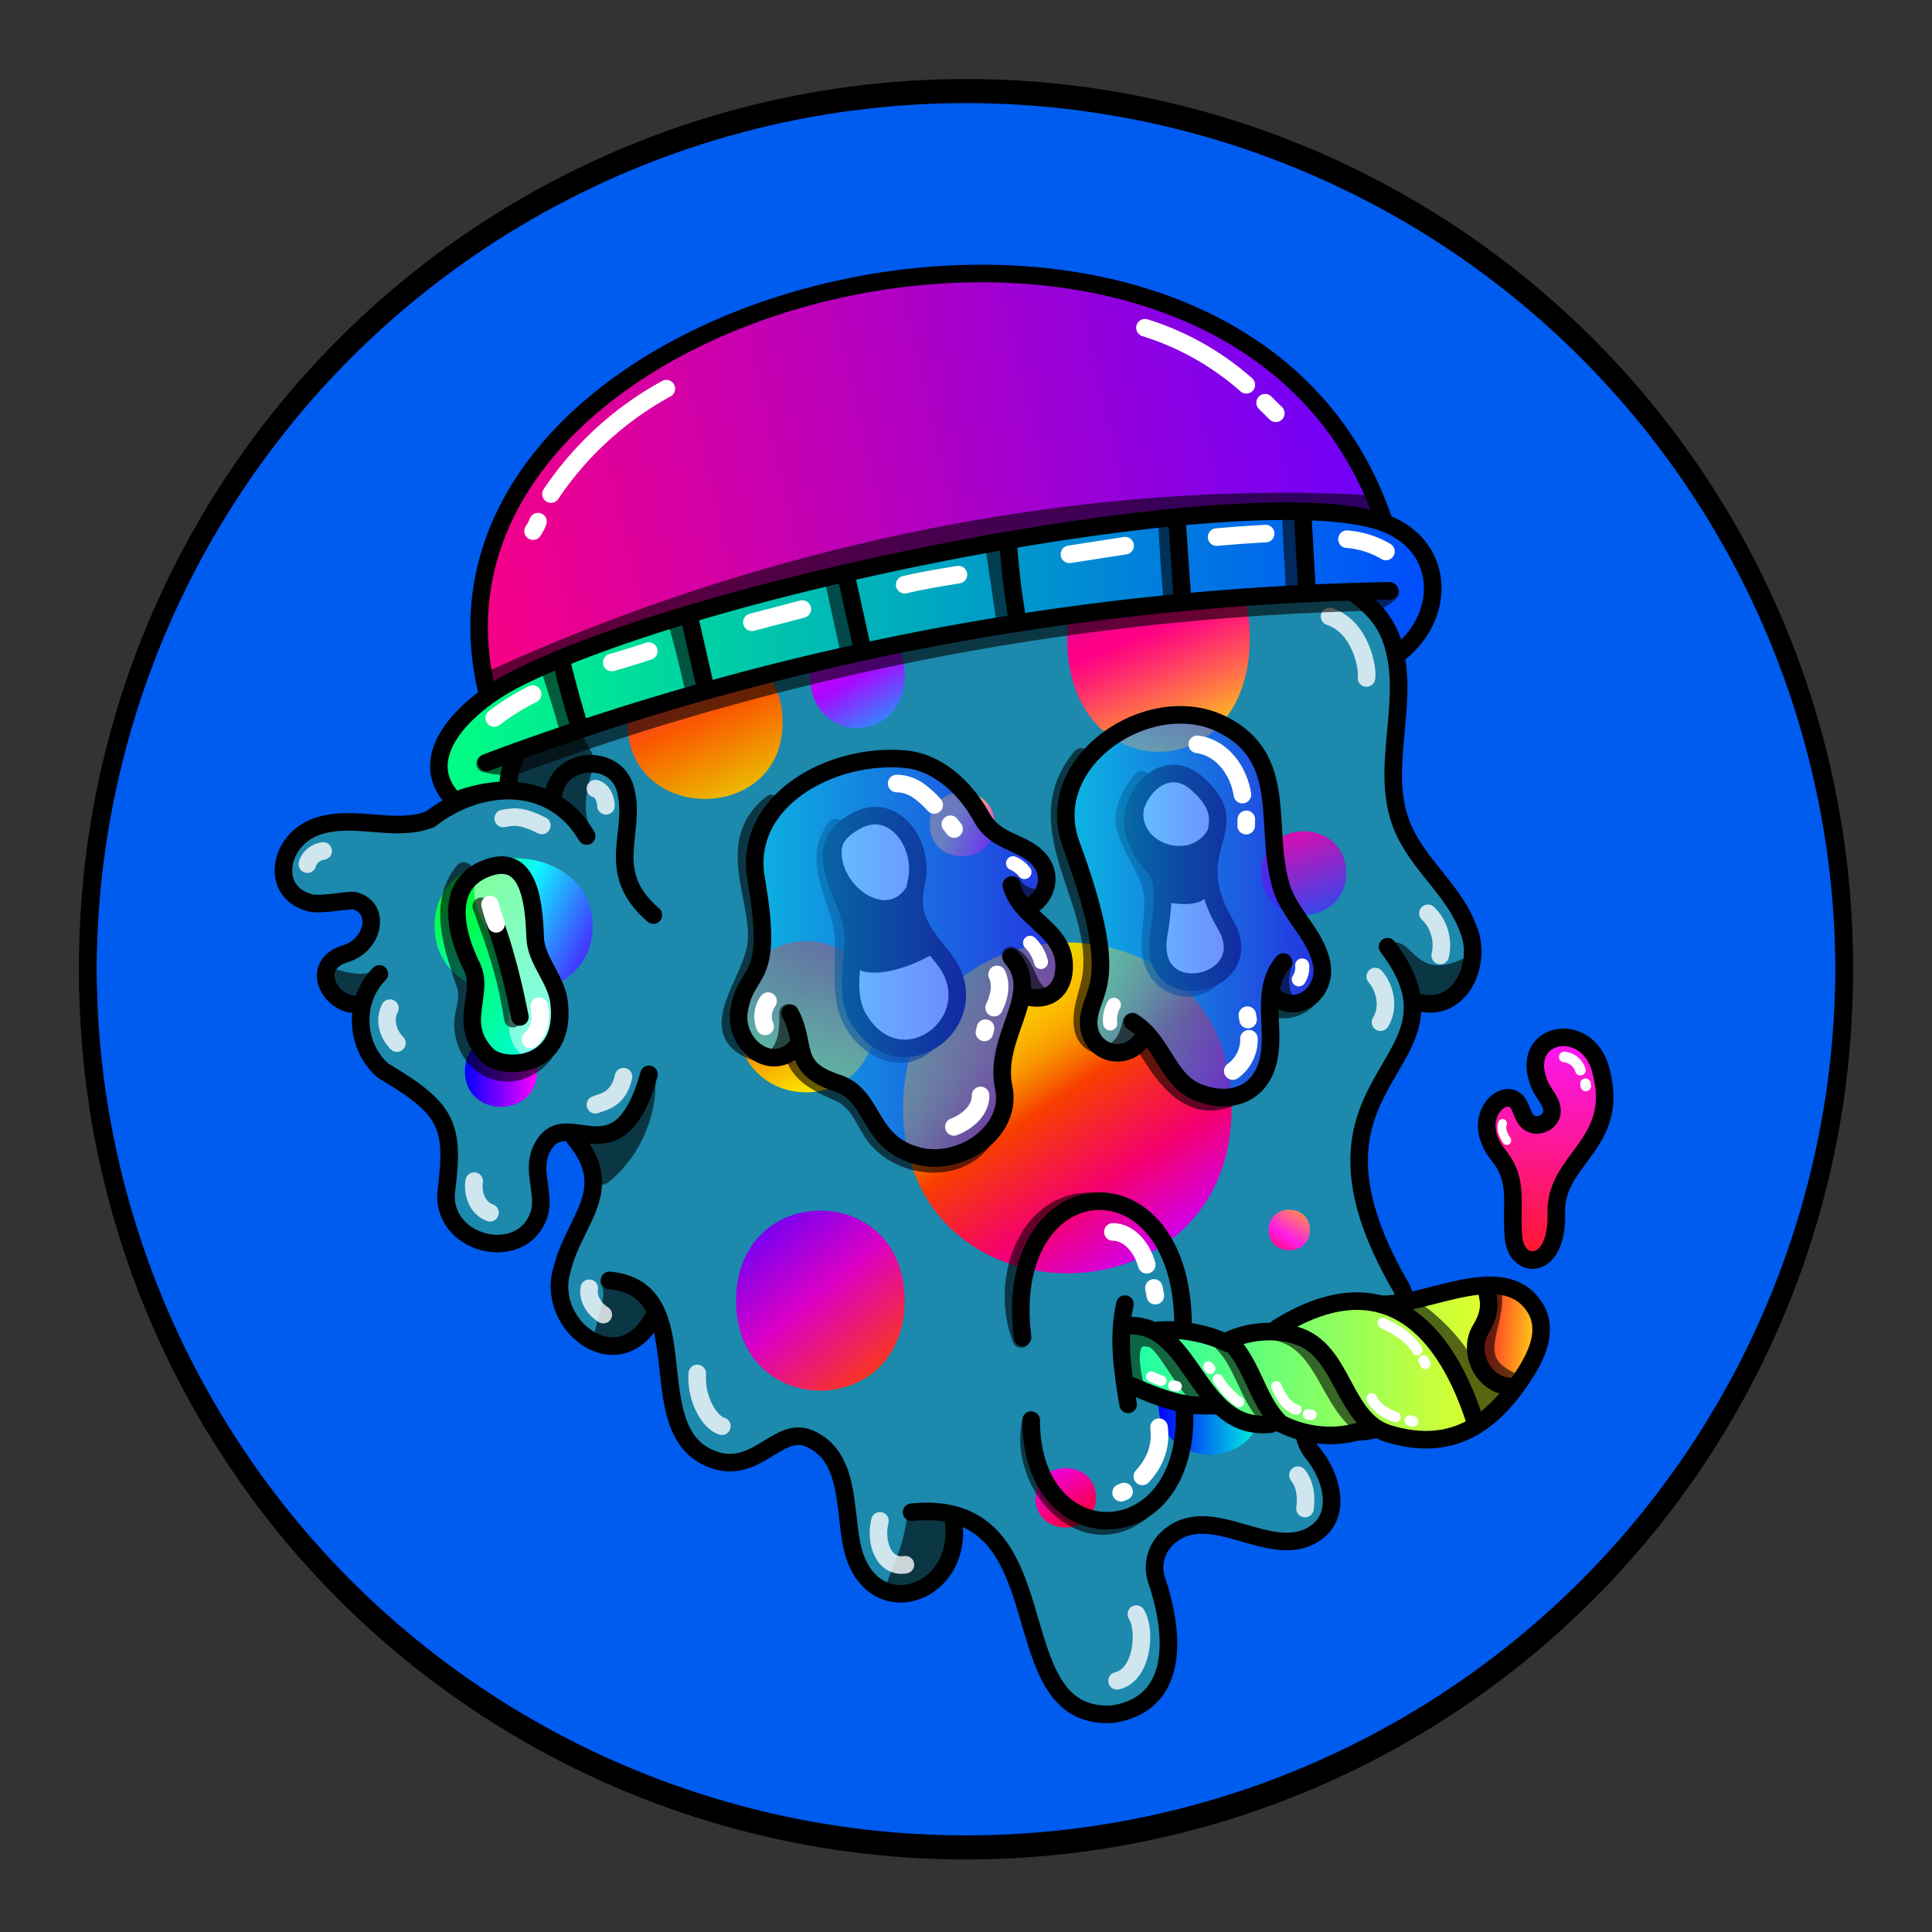<svg version="1.1" id="Layer_1" xmlns="http://www.w3.org/2000/svg" x="0" y="0" viewBox="0 0 1100 1100" style="enable-background:new 0 0 1100 1100" xml:space="preserve" xmlns:xlink="http://www.w3.org/1999/xlink"><rect x="0" y="0" width="1100" height="1100" fill="#333333" stroke="none"/><style type="text/css">.st301{fill:#005BEF;stroke:#000000;stroke-width:10;stroke-linecap:round;stroke-linejoin:round;stroke-miterlimit:10;}</style><circle class="st301" cx="550" cy="553.7" r="500"/><defs><linearGradient id="a" x1="467.78" y1="347.4" x2="508.96" y2="422.3" gradientUnits="userSpaceOnUse"><stop offset="0" stop-color="#ff00f2"/><stop offset=".5" stop-color="#ac05ff"/><stop offset="1" stop-color="#0bf"/></linearGradient><linearGradient id="b" x1="625.23" y1="280.48" x2="689.78" y2="436.19" gradientUnits="userSpaceOnUse"><stop offset="0" stop-color="#00f"/><stop offset=".06" stop-color="#2c00ea"/><stop offset=".15" stop-color="#6b00cb"/><stop offset=".24" stop-color="#a000b2"/><stop offset=".32" stop-color="#c9009e"/><stop offset=".39" stop-color="#e70090"/><stop offset=".45" stop-color="#f90087"/><stop offset=".5" stop-color="#ff0084"/><stop offset=".58" stop-color="#ff2272"/><stop offset=".76" stop-color="#ff7a44"/><stop offset="1" stop-color="#fffb00"/></linearGradient><linearGradient id="c" x1="542.81" y1="533.18" x2="664.99" y2="716.92" gradientUnits="userSpaceOnUse"><stop offset="0" stop-color="#af0"/><stop offset=".25" stop-color="#fac400"/><stop offset=".29" stop-color="#fabf00"/><stop offset=".33" stop-color="#fab100"/><stop offset=".38" stop-color="#f99900"/><stop offset=".43" stop-color="#f87700"/><stop offset=".48" stop-color="#f74d00"/><stop offset=".5" stop-color="#f73e00"/><stop offset=".75" stop-color="#f5006e"/><stop offset="1" stop-color="#c0f"/></linearGradient><linearGradient id="d" x1="730.89" y1="463.6" x2="755.38" y2="535.72" gradientUnits="userSpaceOnUse"><stop offset="0" stop-color="#ff00a1"/><stop offset="1" stop-color="#0059ff"/></linearGradient><linearGradient id="e" x1="659.6" y1="799.3" x2="718.16" y2="799.3" gradientUnits="userSpaceOnUse"><stop offset="0" stop-color="#00f"/><stop offset="1" stop-color="#0fd"/></linearGradient><linearGradient id="f" x1="433.06" y1="520.57" x2="478.6" y2="623.4" gradientUnits="userSpaceOnUse"><stop offset="0" stop-color="#ff0900"/><stop offset=".1" stop-color="#ff0d00"/><stop offset=".2" stop-color="#fe1b00"/><stop offset=".31" stop-color="#fe3100"/><stop offset=".43" stop-color="#fd4f00"/><stop offset=".54" stop-color="#fb7600"/><stop offset=".58" stop-color="#fb8400"/><stop offset="1" stop-color="#f7ff00"/></linearGradient><linearGradient id="g" x1="514.44" y1="451.87" x2="573.27" y2="482.5" gradientUnits="userSpaceOnUse"><stop offset="0" stop-color="#ffb300"/><stop offset=".5" stop-color="#f2d45a"/><stop offset="1" stop-color="#e600ff"/></linearGradient><linearGradient id="h" x1="555.34" y1="254.67" x2="521.18" y2="370.89" gradientUnits="userSpaceOnUse"><stop offset="0" stop-color="#fffb00"/><stop offset=".05" stop-color="#f0fa0f"/><stop offset=".15" stop-color="#c9f736"/><stop offset=".3" stop-color="#89f176"/><stop offset=".47" stop-color="#32eacd"/><stop offset=".56" stop-color="#00e6ff"/><stop offset="1" stop-color="#6200ff"/></linearGradient><linearGradient id="i" x1="431.91" y1="482.9" x2="368.78" y2="334.62" gradientUnits="userSpaceOnUse"><stop offset="0" stop-color="#e1ff00"/><stop offset=".5" stop-color="#fa5700"/><stop offset="1" stop-color="#ff00f7"/></linearGradient><linearGradient id="j" x1="423.73" y1="687.79" x2="506.29" y2="788.25" gradientUnits="userSpaceOnUse"><stop offset="0" stop-color="#5900ff"/><stop offset=".5" stop-color="#db00c5"/><stop offset="1" stop-color="#ff4000"/></linearGradient><linearGradient id="k" x1="264.66" y1="609.94" x2="305.75" y2="609.94" gradientUnits="userSpaceOnUse"><stop offset="0" stop-color="#00f"/><stop offset="1" stop-color="#f0f"/></linearGradient><linearGradient id="l" x1="237.16" y1="499.87" x2="342.8" y2="552.28" gradientUnits="userSpaceOnUse"><stop offset="0" stop-color="#00ff04"/><stop offset=".06" stop-color="#01fe19"/><stop offset=".18" stop-color="#05fd50"/><stop offset=".34" stop-color="#0afaa8"/><stop offset=".5" stop-color="#0ff7ff"/><stop offset="1" stop-color="#5100ff"/></linearGradient><linearGradient id="m" x1="723.12" y1="717.37" x2="745.84" y2="681.95" gradientUnits="userSpaceOnUse"><stop offset="0" stop-color="#ff0037"/><stop offset=".39" stop-color="#ff1ce8"/><stop offset="1" stop-color="#ffc800"/></linearGradient><linearGradient id="n" x1="593.77" y1="831.53" x2="619.74" y2="874.05" gradientUnits="userSpaceOnUse"><stop offset="0" stop-color="#ea00ff"/><stop offset="1" stop-color="#ff0015"/></linearGradient></defs><g data-name="Layer 46"><path d="M531.7 209c-67.9 59.6-70.9 20.3-120.8 36.5-19.6 10.9-14.3 30.3-9.7 39.6 11.2 22.8-50.8 8.7-68.6 40.3-10.3 18.3.1 42.2-7.5 61.8s-33.8 34.7-36.8 52.2c-43.4 48.2-154 6.6-119.1 70.4 6.2 11.4 32.9-6.3 39.1 9.1 7 17.5-38.8 29.4-21.3 46.7 17.7 4.9 20.7 39.9 56.9 63.2 13.8 20 2.7 51.4 19.4 69.1 35.8 37.8 46.3-24.8 41.3-34.3 4.3-38.8 43.9-10.6 22.2 38.7-22.8 51.7 11.2 74 36.5 56.6 38.5-10.5-14.1 99.9 89.9 62.9 18.1.7 28 22.3 29.8 40.3 6.5 63 53.6 46.3 59.1 8 15.5-34.3 45.1 48.6 46.9 59.9 11.3 72.6 69.3 42 70.8 17.9 3.3-54.1-3.2-60.1 1.7-68.3 18.5-31.1 71 13.3 90.8-15.5 13.6-19.7-31.2-63.5 7.9-55.4 94 19.4 18.7-100.7 13.8-120.4-8.8-35.5 13.9-105.6 46.9-121.7 18.1-8.8 17.1-35.5 7.4-52.8s-24.9-30.6-31.4-48.9c-13.5-54.4 22.4-102.1-36-133.3a10.2 10.2 0 0 1-3.9-14.4c17.1-26.3 1.3-66.4-31.8-71.4-22.1-3.3-44.3 8.9-66.5 6.3-43.8-5.2-80.2-74.1-127-43.1Z" style="fill:#1c89ad"/><path d="M461.1 384.3c0-40.3 54-40.3 54 0s-54 40.4-54 0Z" style="fill:url(#a)"/><path d="M607.6 363.4c0-86.2 104-86.2 104 0s-104 86.2-104 0Z" style="fill:url(#b)"/><path d="M514.2 630.8c0-125.6 187-125.6 187 0s-187 125.5-187 0Z" style="fill:url(#c)"/><path d="M718.2 497.1c0-31.7 48.2-31.7 48.2 0s-48.2 31.7-48.2 0Z" style="fill:url(#d)"/><path d="M659.6 799.3c0-38.5 58.6-38.5 58.6 0s-58.6 38.5-58.6 0Z" style="fill:url(#e)"/><path d="M419.1 578.9c0-57.4 79.6-57.4 79.6 0s-79.6 57.4-79.6 0Z" style="fill:url(#f)"/><path d="M529.3 469.3c0-24.4 37-24.3 37 0s-37 24.3-37 0Z" style="fill:url(#g)"/><path d="M496.2 313c0-64.6 84-64.6 84 0s-84 64.6-84 0Z" style="fill:url(#h)"/><path d="M357.2 411.3c0-58.1 88.4-58.1 88.4 0s-88.4 58.1-88.4 0Z" style="fill:url(#i)"/><path d="M419.1 740.5c0-68.3 96-68.3 96 0s-96 68.4-96 0Z" style="fill:url(#j)"/><path d="M264.7 609.9c0-27 41.1-27 41.1 0s-41.1 27.1-41.1 0Z" style="fill:url(#k)"/><path d="M247.4 527.3c0-51.7 90-51.7 90 0s-90 51.6-90 0Z" style="fill:url(#l)"/><path d="M722.3 700.3c0-15.4 23.5-15.4 23.5 0s-23.5 15.4-23.5 0Z" style="fill:url(#m)"/><path d="M589.5 852.8c0-22.6 34.5-22.6 34.5 0s-34.5 22.5-34.5 0Z" style="fill:url(#n)"/></g><style>.st40{fill:none;stroke:#000;stroke-width:10;stroke-linecap:round;stroke-linejoin:round;stroke-miterlimit:10}.st98{opacity:.6;enable-background:new}</style><g id="Outline"><path class="st98" d="M793 537c-1 .7-1 2-.5 3 5 10 11 35 25 30 8-2 21-13 18-22.4-.5-1-2-2-3-1.5-26 12-28-11-39-9.4v.3zm-34 274.5c6 5 26 8 25-3-6-7-20.6-12-21.5-26C750 772 744 803 759 811.5zm-219.3 52s1 .5 1 .8c9 13.5-3 36-18 40-34 6-9-6-6-44 .3-5.3 22.3 2.7 23 3.2zM342 731c5 7-4 22-4 33 8 13 29.6-5 33-14.9 2-12-17-21-28-20.2-1 .1-1 1.1-1 2.1zm31-120.2c2 23-8 47-26 61.9-13 10.9-17.5-30.6-8-27.9 6 4.2 28-18.8 34-34zm-157-59.9c-8 6-17 3-25 1-11 5 4 20 13.5 16 5-4 12-9 12-15.7-.5-.2-1.5-.2-.5-1.3zM337 473c-6-10-3-23 0-34 0-1 0-2-.6-2-9-9-23 11-19.8 20.7C318 463 338 475 337 472.8v.2z"/><path class="st98" d="M326 392c-2 29 24 45 7 44-7 2-14 1-15 11-1 11-24 0-24.5-1.3C285 433 317 404.5 326 392zm103-118c-9.9-4-16-16-18-25-4-6-9.9 1-11 6-7 54 29.5 28 29 19zm293 9c16 21 29.5 12 40 20.7 3 4 1 9.6-1 14-3 9-13 9-20 4.1-14.5-5.8-22-22.2-19-38.8z"/><path class="st40" d="M347 729c53.5 5 15 86 59 102 25 9 37-19.8 55-11.9 23 10.1 19.6 40 24 60.7 9.6 46 63 29.6 58-12.8"/><path class="st40" d="M519 861c89-9 47.5 119 114.5 115 39-6 35-47 25-76.5-3-9 0-18.5 7-24.5 24.5-21 59 15.5 84-2.5 15-11 8-33-2-45-12-15 0-32 10-43"/><path class="st40" d="M790 539c53 69.8-64 71 8 194.5 6 14 11 32 11 48.5 0 32-49 47.5-61 16"/><path class="st40" d="M721 287c2 51 64 31 74 88 6 34-11.5 71 7 103 10 18 27 31.5 34 51 8 19-4 47-27 42"/><path class="st40" d="M407 290.6c-16-8-12-29.9-2-41 17-15 40.5-10 61-6 29.8 1 49-29 75-38 50-17 81 55 133 44 23-5 48-11 69 1 25 14 33 55 10 75"/><path class="st40" d="M428 278c-16 26.5-51 17.5-76 28.5-20 10.5-28 33-23 55 10 47-43 51-39 88m25 4.5c1.5-23 35-26 41-5 7 25-13 47 16 72"/><path class="st40" d="M334 476c-20-34-61-31.5-89-9.6-20 8-43-3-64 4-22 7-28 37-5 43.5 6.5 2 23-2 26-1 15 4 11 25-5 30-21 6-10 29 6 29"/><path class="st40" d="M216 554.5c-15 15-14 41 2 55 37 22 41 31 36 69.7-2 31 46 41 53.5 10 2-10.8-4-22 0-33 13-32 44 20 62-44.5"/><path class="st40" d="M327 647.9c25 29.7-.5 47-7 75-10 32.5 34 65 53 25"/><path d="M729 262.5c9 4 16 13 18 22.5m-193-68c12.5 2 24.5 8 34 16m9 9 3 3m-163 10c-5.5-.9-12 .6-15.5 4M362 319.6c-9 2-14 10.7-16 19M339 449c4 1 6 6 6 9.8M308.5 470c-12-6-16-5-22-4M175 492c1-4 5-7 9-7.5m38 89.5c-4 8 0 16 4 19.9m44 78.6c-1 6 1 15 9 18m76-77.5c-3 14-13 14.5-16 16m4.5 119.5c-5-3-9-9-8-15M397 782c-1 14.5 7 28 14 30m90 53.9c-3 12 2 27 14.5 25M636 957c14-3 17-28 11-38m96-60.1c1-7 0-14-4-19m46-49.1c8-6.5 9-25 3-39M786 582c5-8 3-19-3-26m37-12c2-8.5-.6-18-7-24m-56-169c18 6 22 30 21 35" style="opacity:.788;fill:none;stroke:#fff;stroke-width:10;stroke-linecap:round;stroke-linejoin:round;stroke-miterlimit:10;enable-background:new"/></g><style>.st40,.st68{fill:none;stroke-width:10;stroke-linecap:round;stroke-linejoin:round;stroke-miterlimit:10;stroke:#000}.st68{opacity:.6;enable-background:new}</style><g id="Eye"><linearGradient id="SVGID_00000144327888440828662330000012949225208094602647_" gradientUnits="userSpaceOnUse" x1="232.314" y1="-555.531" x2="336.458" y2="-482.43" gradientTransform="translate(0 1066)"><stop offset="0" style="stop-color:#00ff04"/><stop offset=".811" style="stop-color:#00fccf"/><stop offset="1" style="stop-color:#00fbff"/></linearGradient><path style="fill:url(#SVGID_00000144327888440828662330000012949225208094602647_)" d="M278 494c-31 10.8-13 49-9.5 56 8 16-9 32.5 9 50.8 9 9 46 8 40.7-31-2-13-13-23-13.5-35.8-.7-21-3.7-48-26.7-40z"/><path d="M273 498c-6.5 9-1 22 4 30.8 6 8 13 15 14 25 2 14-6 31 3 43.7 15 18 30.6-23 23-35-3-7-8-13.5-10-20.8-5-16 2-45-21-49" style="opacity:.51;fill:#fff;enable-background:new"/><path class="st68" d="M274 516c9 24.5 14 39 18 64"/><path class="st40" d="M278 494c-31 10.8-13 49-9.5 56 8 16-9 32.5 9 50.8 9 9 46 8 40.7-31-2-13-13-23-13.5-36C304 513 301 486 278 494z"/><path class="st40" d="M282 526c6 17 10.5 35 14 53"/><path d="M279 515c1 4 2 7 3.5 11m24.5 46.9c1 5 1.5 13-5 19" style="fill:none;stroke:#fff;stroke-width:10;stroke-linecap:round;stroke-linejoin:round;stroke-miterlimit:10"/><path class="st68" d="M264 495.9c-15.5 19-6 44 1 65 3 9-3 18-1 27 4 24 31 31 46 12"/></g><defs><linearGradient id="zag" x1="638.52" y1="776.5" x2="875.8" y2="776.5" gradientUnits="userSpaceOnUse"><stop offset="0" stop-color="#17ffaa"/><stop offset="1" stop-color="#ffff17"/></linearGradient><linearGradient id="zag-2" x1="841.11" y1="758.37" x2="880.76" y2="761.1" gradientUnits="userSpaceOnUse"><stop offset="0" stop-color="#ff1726"/><stop offset="1" stop-color="#fff017"/></linearGradient><linearGradient id="zag-3" x1="882.79" y1="580.8" x2="875.4" y2="723.92" gradientUnits="userSpaceOnUse"><stop offset="0" stop-color="#fb17ff"/><stop offset=".15" stop-color="#fb17e3"/><stop offset=".47" stop-color="#fd179d"/><stop offset=".93" stop-color="#ff172d"/><stop offset="1" stop-color="#ff171b"/></linearGradient><style>.zag-3,.zag-7{fill:none}.zag-3{stroke:#000}.zag-3,.zag-7{stroke-linecap:round;stroke-linejoin:round}.zag-3{stroke-width:10px}.zag-7{stroke:#fff;stroke-width:6px}</style></defs><path d="M640.3 753.4c-8.3 43.3 13.3 40.2 47.2 47.4 23.5 8.7 69.4 20.7 93.2 11.7 67.7 40.5 151.2-100.7 43.1-76.6-23.7 8.5-48.5 1.2-72.5 8.1-36.7 21.1-70.6 19.9-111 9.4Z" style="fill:url(#zag)"/><path d="M847.7 732.2c5.3 19.7-19.2 34.8 2.5 53.1 31.1 14.3 37.8-60.9-2.5-53.1Z" style="fill:url(#zag-2)"/><path class="zag-3" d="M640.3 755c39.4-4.4 40 60.7 83.4 55.8"/><path class="zag-3" d="M659.7 757.4a80 80 0 0 1 39.7 7.6m-54.7 24.2c12.8 5.5 26 10.9 39.9 11.1 2.8.1 5.6-.1 8.4.1m86.6 12.3c-15.6 7-35.1 5.7-50.4-2.2-13.5-12.7-15.9-34.4-29.8-47.3 12.3-5.7 28.2-6.9 40.9-2 24.9 9.5 24.7 47.4 50.3 55.1 29.8 9 52.4.1 71.5-25.4 9.8-13.2 21.7-31.8 11.4-47.1-17.9-26.6-60.7-.5-87-1.2"/><path class="zag-3" d="M848.1 732c-4.7 3.6 4.6 9.1-5.1 25-7.7 12.6 1.3 31.9 16.9 32.4"/><path d="M861.7 704.3c1.5 19.1 25.4 19.7 24.4-13.6-1-31.4 37.5-39.2 25.1-82.2-8.2-28.8-47.4-20.7-34.5 9.3 2.4 5.5 7.9 10.3 6.8 16.2s-9.8 9-14.2 4c-3.1-3.5-3.2-9.5-7.2-12-8.4-5.3-24.8 11.9-9 31.6 11.9 14.8 7 26.6 8.6 46.7Z" style="fill:url(#zag-3);stroke-width:10px;stroke-linecap:round;stroke-linejoin:round;stroke:#000"/><path class="zag-3" d="M640.5 742.5c-4.3 18.7-1.4 38.2 1.8 57.1"/><path class="zag-3" d="M582.2 761.4C570 663.5 673.6 655 673.6 755m.7 45.8c4.6 84.1-87.2 86.6-87.2 7.8m140.2-52.5c56.6-35.3 93.1-6 112.2 52.1"/><path d="M581.5 762.4c-13-32.9 2.9-79.3 40.4-78.4M646 787.9c-2.3-10.5-6-30.5 10.2-25.5 7.1 2.2 17 24.6 27.3 33.6m13-31c11.1 11.4 13.9 28.7 24.3 40.6m6.5-47.2c26.2 5.8 28.8 38.2 47.3 52.4m29.7-66c16.6 11.6 32.5 29.3 37.6 49 3.4 13.6 16.1-1.1 4.1-1.7m3.9-57.7c3.4 20.5-17 39.5 10.8 52m-273.6 22.2c-8.6 36.3 29.6 78.8 63.3 51.6" style="opacity:.6;stroke-width:10px;stroke-linecap:round;stroke-linejoin:round;stroke:#000;fill:none"/><path d="M633.6 701.4c9.5 0 16.9 9.5 19.3 18.7m4.1 13.2.8 4.4m2.1 74.9c1.3 9.8-1.5 19.3-9.5 28m-10.4 8.6-1.7.7" style="stroke:#fff;stroke-width:10px;stroke-linecap:round;stroke-linejoin:round;fill:none"/><path class="zag-7" d="M655.5 783.8c1.9.9 3.8 1.6 5.7 2.3m6.8 2.8 1.9.4m23.5-4a48.2 48.2 0 0 0 12 13m21.3-8.9c2.6 5.9 6.2 11.9 11.4 13.1m49.2-49.2c7.6 3.7 15.4 8.1 19.6 15.4m3.6 5.9 1 1.9M781 796.2c2.5 5.3 7.9 8.7 13.5 10.5m8.2 2.1 1.8.5m86.1-207.5a10.6 10.6 0 0 1 9.2 7.5m2.9 7.7.2 1.3"/><path d="M855.5 639.6c-1.3 3.3.6 6.9 2.4 9.8" style="stroke-width:5px;stroke:#fff;stroke-linecap:round;stroke-linejoin:round;fill:none"/><path class="zag-7" d="m744.8 805.3 1.8.2m-58.5-27.4.9 1.2"/><defs><linearGradient id="zf" x1="420.51" y1="545.37" x2="607.38" y2="545.37" gradientUnits="userSpaceOnUse"><stop offset="0" stop-color="#00d4ff"/><stop offset="1" stop-color="#2a00ff"/></linearGradient><linearGradient id="zf-2" x1="606.81" y1="515.34" x2="752.7" y2="515.34" xlink:href="#zf"/><style>.zf-2,.zf-5{stroke:#000}.zf-2,.zf-5,.zf-6,.zf-7{stroke-linecap:round;stroke-linejoin:round}.zf-2,.zf-5,.zf-6{stroke-width:10px}.zf-2,.zf-5,.zf-6,.zf-7{fill:none}.zf-2{opacity:.6}.zf-6,.zf-7{stroke:#fff}.zf-7{stroke-width:8px}</style></defs><path d="M488.4 466.9c-32.4 16.3-2.2 43.7-2.5 67.8-.2 15.5-5.3 32.3 3.5 46.2 24.7 38.8 74.6-.8 48.1-34.8-12-15.5-20.5-23.5-15.7-44.1s-12.4-45.7-33.4-35.1Zm157.5 7.3c7.9 26.5 21.5 11.9 13.8 58-7.3 43.6 58.7 29.1 38-5.9-26.3-44.6 13.4-53-15.4-79.6-20.3-18.9-41.9 9-36.4 27.5Z" style="stroke-width:10px;stroke-linecap:round;stroke-linejoin:round;stroke:#000;fill:#fff"/><path class="zf-2" d="M439.3 457.5c-29.7 23.6-2.9 58.7-9.5 84.3-5.8 22.7-29.4 47.7 2 57.7m20.2.8c3 11.9 15.1 17.2 25.6 21.8s13.6 14.2 18.9 22.5c13.3 20.5 48 25.8 63.6 4.3M615.6 431c-34.9 41.4 16.7 86.3 4.3 131.1-2.9 10.6-8.6 27.8 4.9 32.8m26.3-.8c9.4 15.1 23.9 40.6 48.4 31.2m26.2-51.4c6.2 2.5 14.8-.3 19.3-5.3m-269.3-97.3c-14.4 19.2 2.4 40.2 4.4 60.3 1.3 14.1-1.7 28.6 2.1 42.6 5.2 19.2 29 35.2 45.5 19.8M650 444c-20.3 25-4 35 4.7 58.5 5.3 14.4-2.9 30.8 1.7 45.2s22.2 19.7 33.1 9.5"/><path d="M484.2 473.3c-18.7 19.5 20.1 57.9 33.7 28.5-1.7 28.3 17.1 39.2 13.1 41.5-25.4 14.5-56.6 16.7-44.9-10.9-2.9-20-24.5-42.8-1.9-59.1ZM653 455.1c-11.2 24.3 27.5 38.1 36.2 14-2.3 11-3.2 23.2-1.7 34.3 3.5 13.5-14.9 11.9-23.2 10.3-.8-20.7-29.1-37.9-11.3-58.6Z"/><path d="M587.1 515.8c32.4-20.1-20.4-36.3-28.1-50.3-10.2-18.7-26.4-31.5-43-33.2-42.2-4.2-93.3 23.3-85.5 68.1 10.7 61.2-5.5 49.5-9.7 74.9-3.2 19.5 18.8 36.7 34.3 20.7 1.1 13.1 34.9 22.4 52.8 54.5 16.9 14.7 43.6 8.6 57-8.2 15.5-19.5-4.4-33 17.8-74.2 51.7 0 6.4-38.9 4.4-52.3Z" style="fill:url(#zf);opacity:.64"/><path d="M724 565.8c56 15.1 14.3-41.8 5.7-60.3-15-32.3 5.3-74-34.3-93.3-41.2-20.1-102.9 21.3-85.6 68.4 28.3 76.9 12.8 81.5 10.3 98.2-3 19.6 20.3 28.7 31.6 11.5 45.9 63.5 78.8 25.6 72.3-24.5Z" style="fill:url(#zf-2);opacity:.64"/><path class="zf-5" d="M453.9 595.7c-14.3 16.3-36.3-.9-33.1-20.4 4.2-25.4 20.4-13.7 9.7-74.9-7.8-44.8 43.3-72.3 85.5-68.1 16.6 1.7 32.8 14.5 43 33.2 7.7 14 22.5 13.6 31.6 22.7s5.8 21.8-3.5 27.6m57.7 65.9c17.8 11.1 19.5 33 37.2 40.2s38.4 2.3 41.1-24c1.7-16.6-4.6-36.3 7.6-50.2"/><path class="zf-5" d="M724 565.8c13.1 13.8 31.5 0 28.6-16.6s-17.9-28-22.9-43.7c-10.7-34 5.3-74-34.3-93.3-41.2-20.1-102.9 21.3-85.6 68.4 28.3 76.9 12.8 81.5 10.3 98.2-3 19.6 20.3 28.7 31.1 11.7m-201.3-13.6c9.9 18.5-.2 31 26.9 39.8 22 7.2 16.7 35 47.4 41.8 23.9 5.2 52.4-14.7 47.3-39.2-6.3-29.6 22.8-53.3 4.3-74.2"/><path class="zf-5" d="M582.7 566.7c10.8 4.1 23.2 0 23.2-16.7 0-21.4-24.8-26.2-30.1-46"/><path class="zf-6" d="M510.5 446.1a21.6 21.6 0 0 1 12 3.8 53.4 53.4 0 0 1 9.4 8.4m9.2 11 2.1 2.7"/><path class="zf-2" d="M576.8 503.7a14.6 14.6 0 0 0 10.2 7M575.4 544c9.7 4.2 8.7 17.6 17.3 22.7m-144 10c.2 8.2-.2 17.2-5.6 23.8m201.1-18.4c-1.4 5.6-3.2 11.9-8.2 15.3m95-49a25.7 25.7 0 0 0 .3 20.7"/><path class="zf-6" d="M681.7 423.8c14.2 1.8 23.6 15.2 25.7 28.6m2.2 14.1-.1 3.6"/><path class="zf-7" d="M739.5 557.6a12.1 12.1 0 0 0 1.9-7.9"/><path class="zf-6" d="M711.1 591.4a22 22 0 0 1-9.2 18.4m8.7-29.3-.4-2.5"/><path class="zf-7" d="M632.1 582.7a17.1 17.1 0 0 1 2.1-10.6m-57.4-80.6a16.7 16.7 0 0 1 6.5 5m3.2 40.3a23.4 23.4 0 0 1 6.2 10.9"/><path class="zf-6" d="M567.7 554.8c2.8 6.1 1.1 13.1-1.7 18.9m-4.9 11.7-.6 2.4m-2.2 35.9c0 8.7-7.6 15-15.2 17.9m-107.5-57.2a14.9 14.9 0 0 1 1.7-14.4"/><defs><linearGradient id="zbk" x1="236.05" y1="322.22" x2="786.08" y2="195.7" gradientUnits="userSpaceOnUse"><stop offset="0" stop-color="#ff0080"/><stop offset="1" stop-color="#6a00ff"/></linearGradient><linearGradient id="zbk-2" x1="253.46" y1="373.96" x2="815.73" y2="373.96" gradientUnits="userSpaceOnUse"><stop offset="0" stop-color="#00ff84"/><stop offset="1" stop-color="#004cff"/></linearGradient><style>.zbk-3,.zbk-4{fill:none;stroke-linecap:round;stroke-linejoin:round;stroke-width:10px;stroke:#000}.zbk-4{opacity:.6}</style></defs><path d="M277.6 395.2c-58-233.3 425.8-349.7 508.5-97.5-104.6-28.1-415 39-508.5 97.5Z" style="fill:url(#zbk)"/><path d="M294.7 427.7c0-.1-6.5 12.2-5.1 22.2a84.4 84.4 0 0 0-30.7 6.1C191.5 337.6 774 270.5 789.1 298.1c34.5 13.6 34.5 54.4 5.6 75.2-1-3.6-1.3-19.2-25.5-36.9-160 3.8-324.4 35.6-474.5 91.3Z" style="fill:url(#zbk-2)"/><path class="zbk-3" d="M791.1 336.4A1541.8 1541.8 0 0 0 277 434.2"/><path class="zbk-3" d="M770.8 337.6c22.6 16.5 22.9 32.1 23.9 35.7 28.9-20.8 28.9-61.6-5.6-75.2-70.6-27.9-384.2 32.1-495.6 88.6-26.4 13.4-60 43.7-34.6 69.3a84.4 84.4 0 0 1 30.7-6.1c-1.4-10 5.1-22.3 5.1-22.2"/><path class="zbk-3" d="M319.6 376.1c2.8 11.7 6 23.4 9.5 35m64.1-56.7 8.2 35.9m80.9-60.2 8.8 39.9m83-60.2a432.5 432.5 0 0 0 5.3 43.8m90.7-57.4 3.1 44.2m68.5-47.6 2.4 42.3"/><path class="zbk-3" d="M788 297c-84.6-251.5-568.4-135.1-510.4 98.2"/><path class="zbk-4" d="M778.4 342.8a1506.5 1506.5 0 0 0-484.7 93.1m-17.5-1.2a41.2 41.2 0 0 0 13.1 1.4m502.3-98.9a30.6 30.6 0 0 1-10.8 6.5m1-56.7c-169.4-9.5-349.2 29.6-503.4 100.4m34.7-6.3q5.4 16.3 10.2 33"/><path class="zbk-4" d="M385.8 355.6c3.3 11.7 6.2 23.5 8.9 35.4m80.4-58.6 7.9 36.3m83.3-55.5c1.9 12.4 3.7 24.9 5.5 37.4m92.7-52.2c.7 13.6 1.6 27.2 2.7 40.7m67.8-43.8 2 38.4"/><path d="M766.9 307a51.2 51.2 0 0 1 22.2 7m-68.5-10.2c-9.3.5-18.6 1.2-27.9 2m-52.1 4.9-31.7 4.9m-63.2 11.6c-10.3 1.6-20.5 3.4-30.6 5.7m-58.3 13.9-28.7 7.5m-58.7 16.4c-7 2.3-14 4.5-21.1 6.5m-45 18a133.4 133.4 0 0 0-21.9 13.6m370.5-222.2a157.9 157.9 0 0 1 57.7 32.5m10.7 10.2 6.1 6m-347-14a187.2 187.2 0 0 0-65.7 60m-7.4 15.7a27.7 27.7 0 0 1-2.8 5.4" style="stroke:#fff;fill:none;stroke-linecap:round;stroke-linejoin:round;stroke-width:10px"/><circle cx="550" cy="550" r="500" style="fill:none;stroke:#000;stroke-width:10;stroke-linecap:round;stroke-linejoin:round;stroke-miterlimit:10"/></svg>